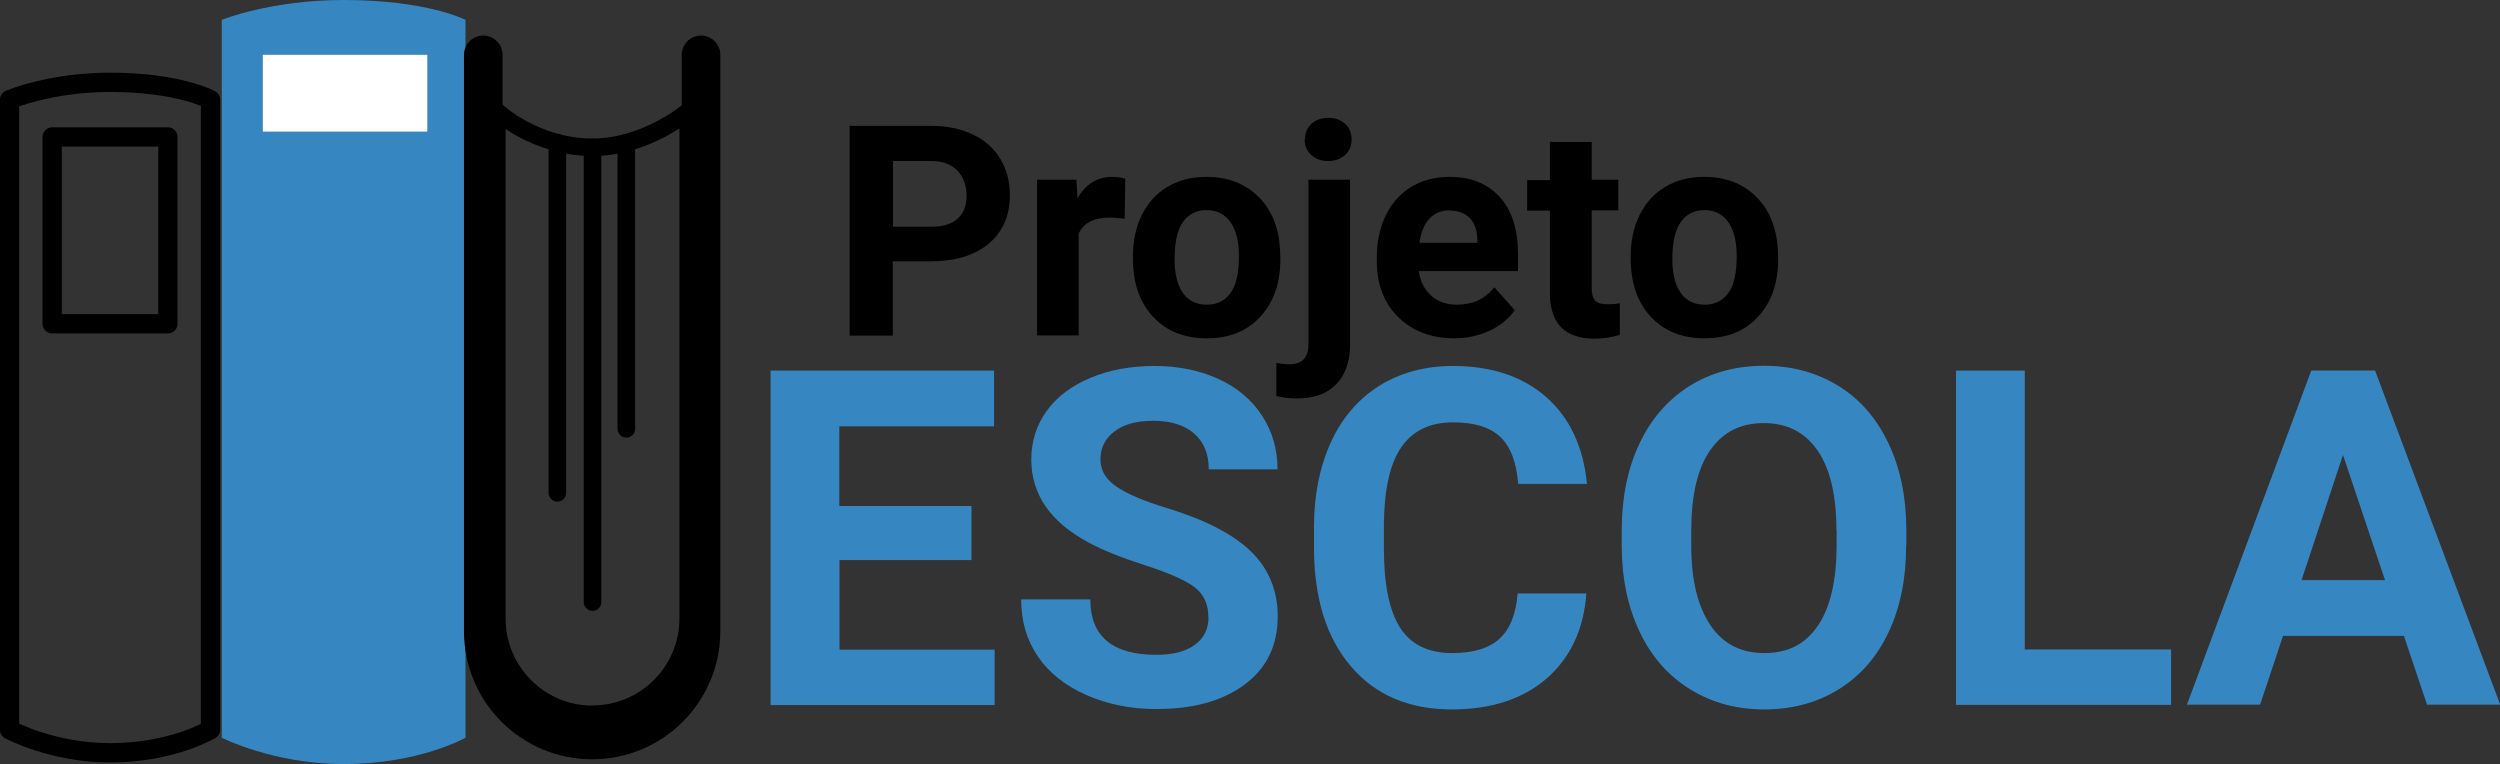 <?xml version="1.0" encoding="UTF-8"?><svg xmlns="http://www.w3.org/2000/svg" viewBox="0 0 130.88 40"><rect x="0" y="0" width="130.88" height="40" fill="#333333" stroke="none"/><defs><style>.d{fill:#fff;}.e{stroke-width:.92px;}.e,.f,.g{fill:none;stroke:#000;stroke-linecap:round;stroke-linejoin:round;}.h{fill:#3687c1;}.f{stroke-width:1.01px;}.g{stroke-width:2.02px;}</style></defs><g id="a"/><g id="b"><g id="c"><g><g><path d="M46.74,13.7v3.87h-2.26V6.59h4.28c.82,0,1.55,.15,2.17,.45,.63,.3,1.11,.73,1.44,1.28s.5,1.19,.5,1.89c0,1.07-.37,1.92-1.1,2.54-.74,.62-1.75,.93-3.06,.93h-1.98Zm0-1.83h2.02c.6,0,1.05-.14,1.37-.42,.31-.28,.47-.68,.47-1.21s-.16-.97-.47-1.3c-.32-.33-.75-.5-1.31-.51h-2.07v3.44Z"/><path d="M58.87,11.45c-.3-.04-.56-.06-.78-.06-.82,0-1.36,.28-1.62,.84v5.33h-2.18V9.41h2.06l.06,.97c.44-.75,1.04-1.12,1.82-1.12,.24,0,.47,.03,.68,.1l-.03,2.09Z"/><path d="M59.31,13.41c0-.81,.16-1.53,.47-2.16,.31-.63,.76-1.12,1.34-1.47,.59-.35,1.26-.52,2.04-.52,1.1,0,2,.34,2.69,1.01,.7,.67,1.08,1.59,1.16,2.74l.02,.56c0,1.25-.35,2.25-1.05,3.01-.7,.76-1.63,1.13-2.81,1.13s-2.11-.38-2.81-1.13c-.7-.75-1.05-1.78-1.05-3.07v-.1Zm2.18,.15c0,.77,.15,1.37,.44,1.78,.29,.41,.71,.61,1.25,.61s.94-.2,1.24-.61c.3-.41,.44-1.05,.44-1.94,0-.76-.15-1.35-.44-1.77-.3-.42-.71-.63-1.25-.63s-.94,.21-1.24,.62c-.29,.42-.44,1.06-.44,1.93Z"/><path d="M70.68,9.41v8.6c0,.9-.24,1.6-.72,2.1-.48,.5-1.17,.75-2.06,.75-.38,0-.74-.04-1.08-.13v-1.73c.26,.05,.49,.07,.69,.07,.66,0,.99-.35,.99-1.05V9.41h2.18Zm-2.36-2.11c0-.33,.11-.6,.33-.81,.22-.21,.52-.32,.89-.32s.67,.11,.89,.32c.22,.21,.33,.48,.33,.81s-.11,.6-.34,.81-.52,.32-.89,.32-.66-.11-.89-.32c-.22-.21-.34-.48-.34-.81Z"/><path d="M76.13,17.71c-1.2,0-2.17-.37-2.92-1.1-.75-.73-1.13-1.71-1.13-2.93v-.21c0-.82,.16-1.55,.47-2.2,.32-.65,.76-1.14,1.34-1.49s1.24-.52,1.99-.52c1.12,0,1.99,.35,2.63,1.05,.64,.7,.96,1.7,.96,2.99v.89h-5.19c.07,.53,.28,.96,.64,1.28,.35,.32,.8,.48,1.34,.48,.84,0,1.49-.3,1.97-.91l1.07,1.2c-.33,.46-.77,.82-1.33,1.08s-1.18,.39-1.85,.39Zm-.25-6.7c-.43,0-.78,.15-1.05,.44-.27,.29-.44,.71-.52,1.26h3.03v-.17c-.01-.48-.14-.86-.39-1.12-.25-.26-.61-.4-1.07-.4Z"/><path d="M83.33,7.41v2h1.39v1.6h-1.39v4.07c0,.3,.06,.52,.17,.65,.12,.13,.34,.2,.66,.2,.24,0,.45-.02,.64-.05v1.65c-.43,.13-.87,.2-1.32,.2-1.53,0-2.31-.77-2.34-2.31v-4.39h-1.19v-1.6h1.19v-2h2.18Z"/><path d="M85.37,13.41c0-.81,.16-1.53,.47-2.16,.31-.63,.76-1.12,1.34-1.47,.59-.35,1.26-.52,2.04-.52,1.1,0,2,.34,2.69,1.01,.7,.67,1.08,1.59,1.16,2.74l.02,.56c0,1.25-.35,2.25-1.05,3.01-.7,.76-1.63,1.13-2.81,1.13s-2.11-.38-2.81-1.13c-.7-.75-1.05-1.78-1.05-3.07v-.1Zm2.18,.15c0,.77,.15,1.37,.44,1.78,.29,.41,.71,.61,1.25,.61s.94-.2,1.24-.61c.3-.41,.44-1.05,.44-1.94,0-.76-.15-1.35-.44-1.77-.3-.42-.71-.63-1.25-.63s-.94,.21-1.24,.62c-.29,.42-.44,1.06-.44,1.93Z"/></g><g><path class="h" d="M50.87,29.32h-6.92v4.69h8.12v2.9h-11.73V19.4h11.7v2.92h-8.1v4.17h6.92v2.82Z"/><path class="h" d="M63.26,32.31c0-.68-.24-1.2-.72-1.57-.48-.36-1.35-.75-2.6-1.15-1.25-.4-2.24-.8-2.97-1.2-1.99-1.07-2.98-2.52-2.98-4.34,0-.94,.27-1.79,.8-2.53,.53-.74,1.3-1.32,2.3-1.74,1-.42,2.12-.62,3.36-.62s2.36,.23,3.34,.68c.98,.45,1.74,1.09,2.28,1.92,.54,.83,.81,1.76,.81,2.81h-3.6c0-.8-.25-1.42-.76-1.87-.5-.44-1.21-.67-2.13-.67s-1.57,.19-2.05,.56c-.49,.37-.73,.86-.73,1.47,0,.57,.29,1.05,.86,1.43,.57,.38,1.42,.74,2.53,1.08,2.05,.62,3.54,1.38,4.48,2.29,.94,.91,1.41,2.05,1.41,3.41,0,1.51-.57,2.7-1.72,3.56-1.15,.86-2.69,1.29-4.63,1.29-1.35,0-2.57-.25-3.68-.74s-1.95-1.17-2.53-2.02-.87-1.85-.87-2.98h3.62c0,1.93,1.15,2.9,3.46,2.9,.86,0,1.53-.17,2.01-.52s.72-.84,.72-1.46Z"/><path class="h" d="M83.05,31.07c-.14,1.88-.83,3.36-2.08,4.45-1.25,1.08-2.91,1.62-4.96,1.62-2.24,0-4.01-.75-5.29-2.26-1.29-1.51-1.93-3.58-1.93-6.22v-1.07c0-1.68,.3-3.16,.89-4.45,.59-1.28,1.44-2.26,2.54-2.95,1.1-.68,2.38-1.03,3.84-1.03,2.02,0,3.64,.54,4.88,1.62,1.23,1.08,1.95,2.6,2.14,4.55h-3.6c-.09-1.13-.4-1.95-.94-2.46-.54-.51-1.36-.76-2.47-.76-1.2,0-2.1,.43-2.7,1.29-.6,.86-.9,2.2-.92,4.01v1.32c0,1.89,.29,3.27,.86,4.15,.57,.87,1.48,1.31,2.71,1.31,1.11,0,1.94-.25,2.49-.76s.86-1.3,.94-2.36h3.6Z"/><path class="h" d="M99.79,28.55c0,1.72-.3,3.23-.91,4.53-.61,1.3-1.48,2.3-2.61,3-1.13,.7-2.43,1.06-3.9,1.06s-2.74-.35-3.88-1.05c-1.14-.7-2.02-1.69-2.64-2.99-.62-1.29-.94-2.78-.95-4.46v-.87c0-1.72,.31-3.24,.93-4.55s1.5-2.31,2.63-3.02c1.13-.7,2.43-1.05,3.89-1.05s2.75,.35,3.89,1.05,2.01,1.71,2.63,3.02c.62,1.31,.93,2.82,.93,4.54v.78Zm-3.65-.79c0-1.83-.33-3.23-.99-4.18s-1.59-1.43-2.81-1.43-2.14,.47-2.8,1.41-.99,2.32-1,4.14v.85c0,1.79,.33,3.17,.99,4.16,.66,.99,1.6,1.48,2.84,1.48s2.14-.47,2.79-1.42,.98-2.33,.99-4.15v-.85Z"/><path class="h" d="M106.01,34h7.65v2.9h-11.26V19.4h3.6v14.6Z"/><path class="h" d="M125.84,33.29h-6.32l-1.2,3.6h-3.83l6.51-17.49h3.34l6.55,17.49h-3.83l-1.21-3.6Zm-5.35-2.92h4.37l-2.2-6.55-2.17,6.55Z"/></g><g><g><path class="f" d="M11.02,38.2s-2,1.21-5.26,1.21c-3.04,0-5.26-1.21-5.26-1.21V5.22s2.11-.91,5.26-.91c3.61,0,5.26,.91,5.26,.91V38.2Z"/><rect class="f" x="2.73" y="7.17" width="6.06" height="9.78"/></g><path class="h" d="M24.37,38.62s-2.42,1.38-6.38,1.38c-3.68,0-6.38-1.38-6.38-1.38V1.04s2.55-1.04,6.38-1.04c4.38,0,6.38,1.04,6.38,1.04V38.62Z"/><rect class="d" x="13.76" y="2.87" width="8.61" height="4.02"/><g><path class="e" d="M31.02,37.4h0c-2.77,0-5.01-2.25-5.01-5.01V5.83s2.01,1.88,5.01,1.88c2.8,0,5.01-1.88,5.01-1.88v26.55c0,2.77-2.25,5.01-5.01,5.01Z"/><path class="g" d="M36.7,2.87v30.17c0,3.15-2.55,5.7-5.7,5.7h0c-3.15,0-5.7-2.55-5.7-5.7V2.87"/><line class="e" x1="29.18" y1="7.48" x2="29.18" y2="25.8"/><line class="e" x1="31.02" y1="7.72" x2="31.02" y2="31.52"/><line class="e" x1="32.79" y1="7.48" x2="32.79" y2="22.45"/></g></g></g></g></g></svg>